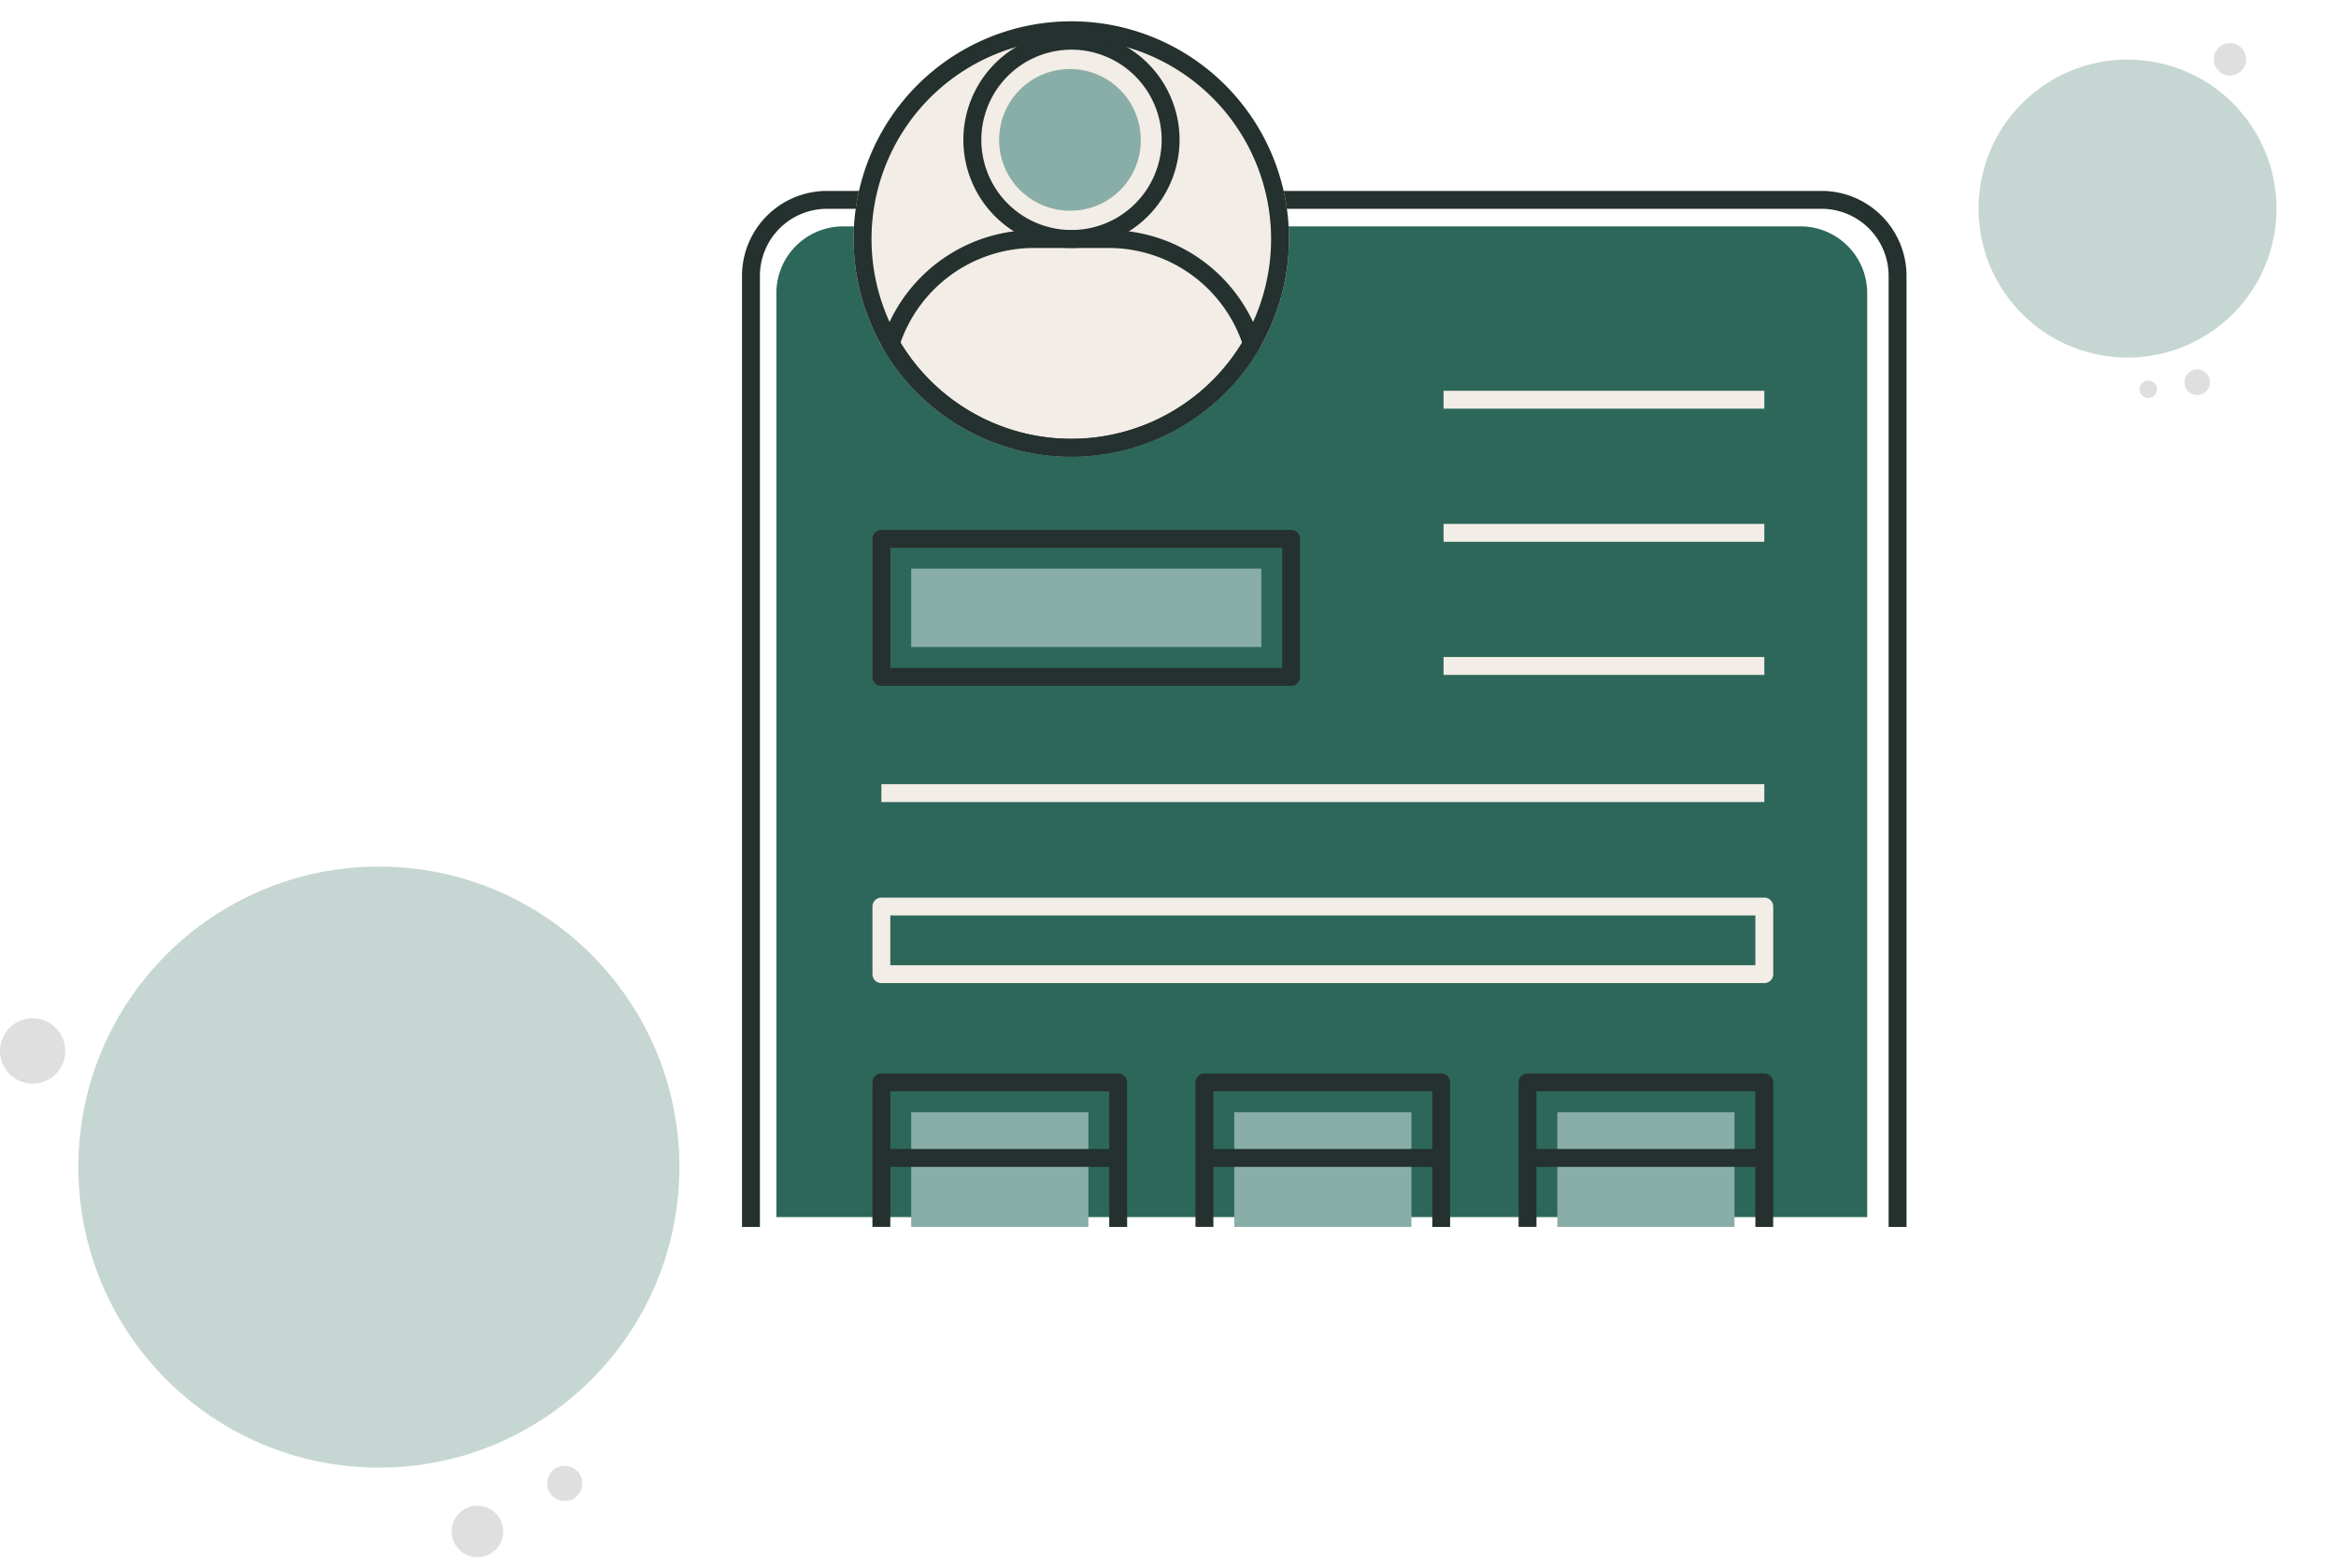 <svg xmlns="http://www.w3.org/2000/svg" width="209.861" height="140.827" viewBox="0 0 209.861 140.827">
  <g id="illustration" transform="translate(-40.254 -494.663)">
    <g id="Group_39521" data-name="Group 39521" transform="translate(-19171.266 12409.672)" opacity="0.272">
      <circle id="Ellipse_1999" data-name="Ellipse 1999" cx="26.997" cy="26.997" r="26.997" transform="translate(19218.561 -11837.161)" fill="#2d6759"/>
      <path id="Path_25533" data-name="Path 25533" d="M2.313,4.625A2.313,2.313,0,1,0,0,2.313,2.313,2.313,0,0,0,2.313,4.625Z" transform="translate(19254.068 -11780.688) rotate(39)" fill="#888"/>
      <path id="Path_25534" data-name="Path 25534" d="M1.579,3.159A1.579,1.579,0,1,0,0,1.579,1.58,1.58,0,0,0,1.579,3.159Z" transform="translate(19262.025 -11783.97) rotate(39)" fill="#888"/>
      <path id="Path_25535" data-name="Path 25535" d="M15.217,6.125a2.933,2.933,0,1,0-2.933-2.933A2.933,2.933,0,0,0,15.217,6.125Z" transform="translate(19199.236 -11823.791)" fill="#888"/>
    </g>
    <g id="Group_39533" data-name="Group 39533" transform="matrix(0.799, -0.602, 0.602, 0.799, 212.644, 510.765)" opacity="0.272">
      <circle id="Ellipse_1999-2" data-name="Ellipse 1999" cx="13.378" cy="13.378" r="13.378" transform="translate(0)" fill="#2d6759"/>
      <path id="Path_25533-2" data-name="Path 25533" d="M1.146,0A1.146,1.146,0,1,1,0,1.146,1.146,1.146,0,0,1,1.146,0Z" transform="translate(10.603 29.767) rotate(141)" fill="#888"/>
      <path id="Path_25534-2" data-name="Path 25534" d="M.783,0A.783.783,0,1,1,0,.783.783.783,0,0,1,.783,0Z" transform="translate(6.202 27.576) rotate(141)" fill="#888"/>
      <path id="Path_25535-2" data-name="Path 25535" d="M13.737,3.166a1.454,1.454,0,1,1,1.454-1.454A1.454,1.454,0,0,1,13.737,3.166Z" transform="translate(15.054 6.495)" fill="#888"/>
    </g>
    <path id="Rectangle_8642" data-name="Rectangle 8642" d="M6,0H92a6,6,0,0,1,6,6V89a0,0,0,0,1,0,0H0a0,0,0,0,1,0,0V6A6,6,0,0,1,6,0Z" transform="translate(110 515)" fill="#2d6759"/>
    <g id="Group_45376" data-name="Group 45376" transform="translate(106.915 511.813)">
      <path id="Path_118724" data-name="Path 118724" d="M108.676,156.813h-1.608V71.374a6.029,6.029,0,0,0-6.025-6.02H11.688a6.027,6.027,0,0,0-6.02,6.02v85.439H4.06V71.374a7.637,7.637,0,0,1,7.628-7.628h89.354a7.639,7.639,0,0,1,7.634,7.628v85.439Z" transform="translate(-4.06 -63.746)" fill="#24312e"/>
    </g>
    <g id="Group_45406" data-name="Group 45406" transform="translate(-1 12)">
      <g id="Group_45405" data-name="Group 45405" transform="translate(117.942 484.578)">
        <path id="Path_118729" data-name="Path 118729" d="M76.726,39.112A19.556,19.556,0,1,1,96.282,19.556,19.578,19.578,0,0,1,76.726,39.112Z" transform="translate(-57.17)" fill="#f2ede6"/>
      </g>
      <g id="Group_45377" data-name="Group 45377" transform="translate(127.773 485.516)">
        <path id="Path_118725" data-name="Path 118725" d="M114.244,23.938a9.711,9.711,0,1,1,9.725-9.711A9.729,9.729,0,0,1,114.244,23.938Zm0-17.814a8.1,8.1,0,1,0,8.117,8.1A8.119,8.119,0,0,0,114.244,6.123Z" transform="translate(-104.519 -4.515)" fill="#24312e"/>
      </g>
      <g id="Group_45378" data-name="Group 45378" transform="translate(131.257 488.865)">
        <path id="Path_118726" data-name="Path 118726" d="M127.542,33.371a6.363,6.363,0,1,1,6.241-6.362A6.31,6.31,0,0,1,127.542,33.371Z" transform="translate(-121.301 -20.647)" fill="#89aea7"/>
      </g>
      <g id="Group_45379" data-name="Group 45379" transform="translate(120.467 503.33)">
        <path id="Path_118727" data-name="Path 118727" d="M86.361,110.675a19.608,19.608,0,0,1-16.922-9.761.806.806,0,0,1-.065-.661,14.354,14.354,0,0,1,13.444-9.937H89.91a14.341,14.341,0,0,1,13.44,9.938.806.806,0,0,1-.065.661A19.608,19.608,0,0,1,86.361,110.675ZM71.019,100.426a17.941,17.941,0,0,0,30.686,0,12.712,12.712,0,0,0-11.795-8.5H82.818A12.725,12.725,0,0,0,71.019,100.426Z" transform="translate(-69.331 -90.316)" fill="#24312e"/>
      </g>
      <g id="Group_45381" data-name="Group 45381" transform="translate(117.942 484.578)">
        <path id="Path_118729-2" data-name="Path 118729" d="M76.726,39.112A19.556,19.556,0,1,1,96.282,19.556,19.578,19.578,0,0,1,76.726,39.112Zm0-37.5A17.948,17.948,0,1,0,94.674,19.556,17.968,17.968,0,0,0,76.726,1.608Z" transform="translate(-57.17)" fill="#24312e"/>
      </g>
    </g>
    <g id="Group_45388" data-name="Group 45388" transform="translate(169.941 529.767)">
      <rect id="Rectangle_8629" data-name="Rectangle 8629" width="28.816" height="1.608" fill="#f2ede6"/>
    </g>
    <g id="Group_45389" data-name="Group 45389" transform="translate(169.941 541.726)">
      <rect id="Rectangle_8630" data-name="Rectangle 8630" width="28.816" height="1.608" fill="#f2ede6"/>
    </g>
    <g id="Group_45390" data-name="Group 45390" transform="translate(169.941 553.684)">
      <rect id="Rectangle_8631" data-name="Rectangle 8631" width="28.816" height="1.608" fill="#f2ede6"/>
    </g>
    <g id="Group_45391" data-name="Group 45391" transform="translate(119.435 565.106)">
      <rect id="Rectangle_8632" data-name="Rectangle 8632" width="79.323" height="1.608" fill="#f2ede6"/>
    </g>
    <g id="Group_45392" data-name="Group 45392" transform="translate(118.63 542.262)">
      <path id="Path_118736" data-name="Path 118736" d="M98.1,224.411H61.29a.8.8,0,0,1-.8-.8v-12.4a.8.8,0,0,1,.8-.8H98.1a.8.8,0,0,1,.8.8v12.4A.8.8,0,0,1,98.1,224.411ZM62.094,222.8H97.3V212.01H62.094Z" transform="translate(-60.486 -210.402)" fill="#24312e"/>
    </g>
    <g id="Group_45393" data-name="Group 45393" transform="translate(122.115 545.747)">
      <rect id="Rectangle_8633" data-name="Rectangle 8633" width="31.453" height="7.04" fill="#89aea7"/>
    </g>
    <g id="Group_45394" data-name="Group 45394" transform="translate(118.63 591.093)">
      <path id="Path_118737" data-name="Path 118737" d="M83.369,459.383H81.761V447.2H62.094v12.179H60.486V446.4a.8.8,0,0,1,.8-.8H82.565a.8.8,0,0,1,.8.8Z" transform="translate(-60.486 -445.596)" fill="#24312e"/>
    </g>
    <g id="Group_45395" data-name="Group 45395" transform="translate(122.115 594.578)">
      <rect id="Rectangle_8634" data-name="Rectangle 8634" width="15.914" height="10.302" fill="#89aea7"/>
    </g>
    <g id="Group_45396" data-name="Group 45396" transform="translate(119.435 597.879)">
      <rect id="Rectangle_8635" data-name="Rectangle 8635" width="21.274" height="1.608" fill="#24312e"/>
    </g>
    <g id="Group_45397" data-name="Group 45397" transform="translate(147.654 591.093)">
      <path id="Path_118738" data-name="Path 118738" d="M223.162,459.383h-1.608V447.2H201.887v12.179h-1.608V446.4a.8.8,0,0,1,.8-.8h21.275a.8.8,0,0,1,.8.8v12.983Z" transform="translate(-200.279 -445.596)" fill="#24312e"/>
    </g>
    <g id="Group_45398" data-name="Group 45398" transform="translate(151.139 594.578)">
      <rect id="Rectangle_8636" data-name="Rectangle 8636" width="15.914" height="10.302" fill="#89aea7"/>
    </g>
    <g id="Group_45399" data-name="Group 45399" transform="translate(148.459 597.879)">
      <rect id="Rectangle_8637" data-name="Rectangle 8637" width="21.274" height="1.608" fill="#24312e"/>
    </g>
    <g id="Group_45400" data-name="Group 45400" transform="translate(176.679 591.093)">
      <path id="Path_118739" data-name="Path 118739" d="M362.957,459.383h-1.608V447.2H341.682v12.179h-1.608V446.4a.8.8,0,0,1,.8-.8h21.274a.8.8,0,0,1,.8.8v12.983Z" transform="translate(-340.074 -445.596)" fill="#24312e"/>
    </g>
    <g id="Group_45401" data-name="Group 45401" transform="translate(180.163 594.578)">
      <rect id="Rectangle_8638" data-name="Rectangle 8638" width="15.914" height="10.302" fill="#89aea7"/>
    </g>
    <g id="Group_45402" data-name="Group 45402" transform="translate(177.483 597.879)">
      <rect id="Rectangle_8639" data-name="Rectangle 8639" width="21.274" height="1.608" fill="#24312e"/>
    </g>
    <g id="Group_45403" data-name="Group 45403" transform="translate(118.63 575.291)">
      <path id="Path_118740" data-name="Path 118740" d="M140.613,377.172H61.29a.8.8,0,0,1-.8-.8v-6.079a.8.8,0,0,1,.8-.8h79.323a.8.8,0,0,1,.8.8v6.079A.8.8,0,0,1,140.613,377.172Zm-78.519-1.608h77.715v-4.471H62.094Z" transform="translate(-60.486 -369.485)" fill="#f2ede6"/>
    </g>
  </g>
</svg>
